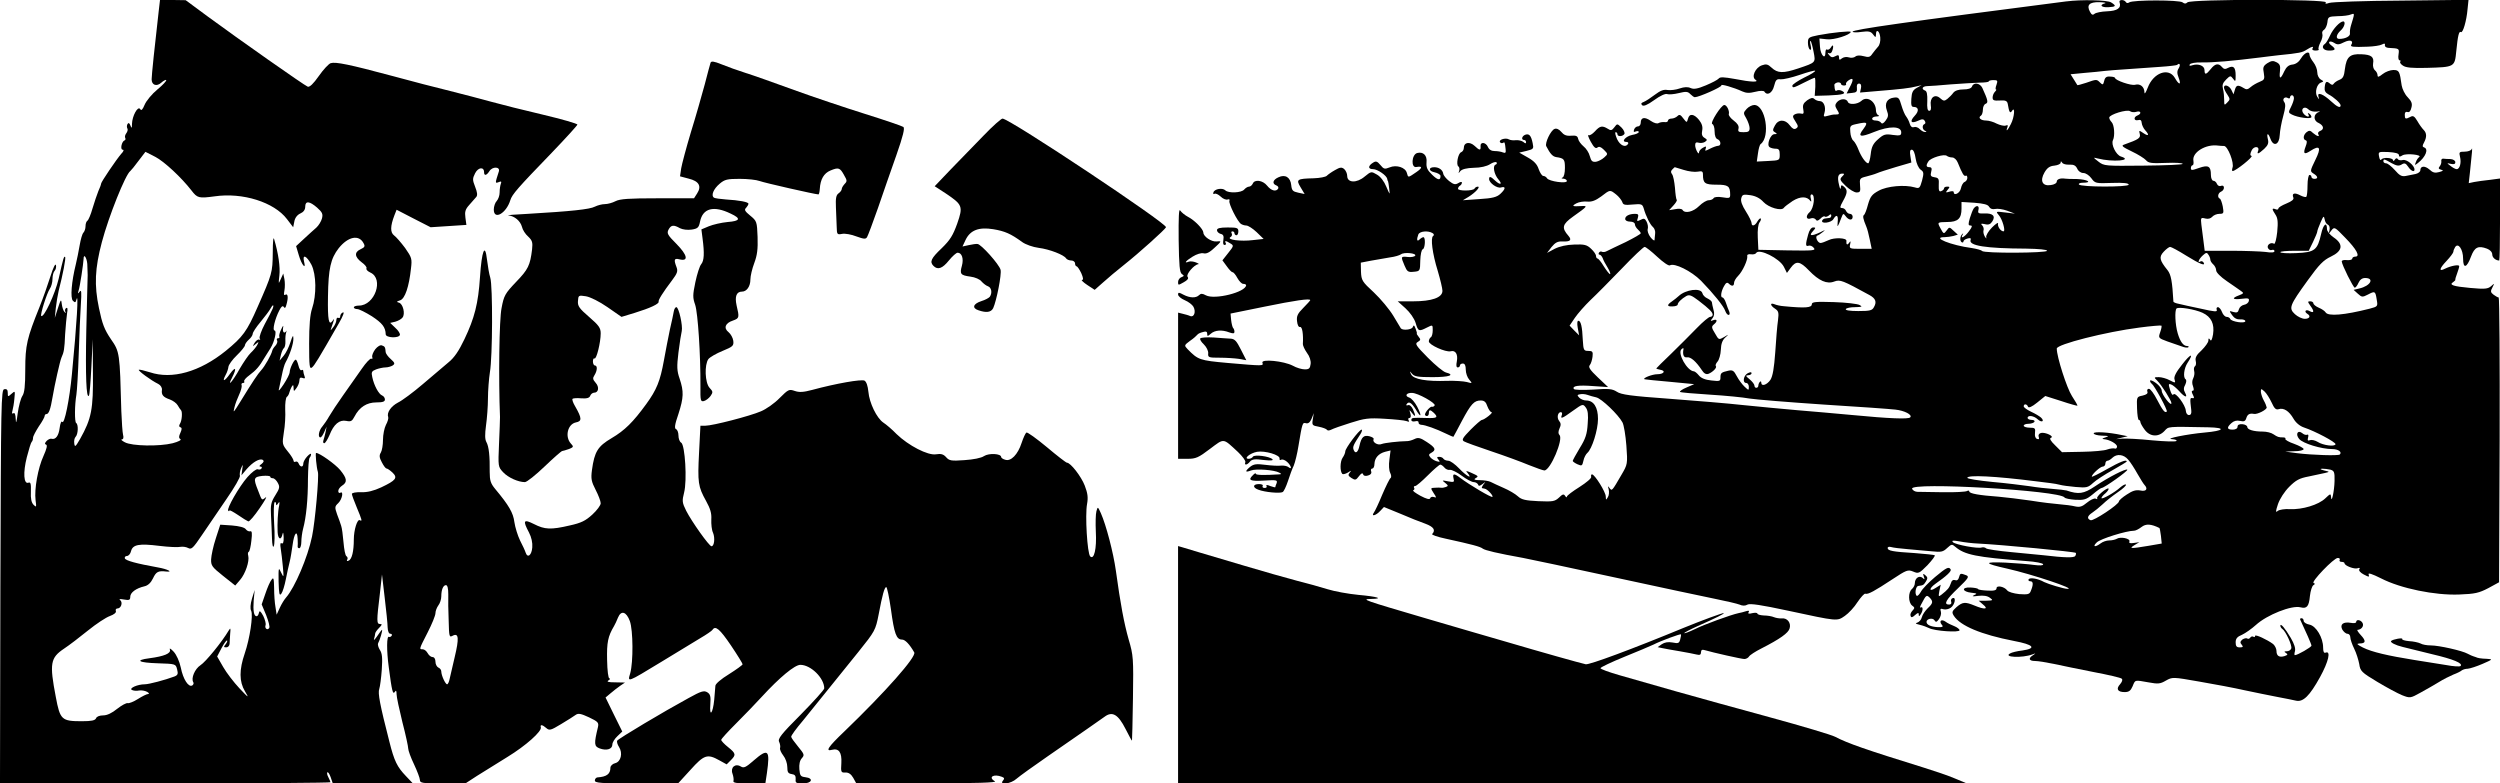 <?xml version="1.0" standalone="no"?>
<!DOCTYPE svg PUBLIC "-//W3C//DTD SVG 20010904//EN"
 "http://www.w3.org/TR/2001/REC-SVG-20010904/DTD/svg10.dtd">
<svg version="1.0" xmlns="http://www.w3.org/2000/svg"
 width="1286pt" height="403pt" viewBox="0 0 1286 403"
 preserveAspectRatio="xMidYMid meet">
<g transform="translate(0,403) scale(0.1,-0.1)"
fill="#000000" stroke="none">
<path d="M817 3978 c-21 -182 -37 -336 -37 -356 0 -30 26 -39 50 -17 11 10 23
16 25 13 3 -3 -17 -25 -45 -48 -28 -23 -58 -59 -66 -79 -11 -26 -17 -32 -23
-22 -12 18 -41 -36 -42 -76 0 -23 -2 -25 -8 -9 -5 14 -10 16 -15 8 -4 -7 -4
-17 -1 -22 4 -6 1 -17 -5 -25 -6 -8 -9 -18 -6 -24 3 -5 2 -11 -3 -13 -15 -5
-24 -48 -10 -48 8 0 5 -9 -8 -22 -24 -28 -103 -144 -103 -153 0 -4 -6 -21 -14
-38 -7 -18 -21 -58 -30 -89 -9 -32 -21 -60 -26 -63 -6 -4 -10 -16 -10 -29 0
-12 -5 -27 -11 -33 -6 -6 -14 -35 -19 -64 -5 -30 -14 -74 -20 -99 -22 -89 -29
-173 -15 -187 11 -11 14 -10 18 5 12 47 3 -116 -23 -383 -12 -129 -39 -262
-50 -245 -4 6 -10 -7 -13 -31 -5 -41 -21 -62 -42 -56 -5 2 -17 -3 -25 -11 -10
-11 -11 -17 -3 -19 8 -3 3 -22 -13 -58 -29 -63 -48 -171 -41 -228 5 -36 4 -38
-10 -24 -11 11 -16 32 -14 68 1 41 -1 50 -13 46 -24 -9 -28 52 -8 131 10 39
21 75 25 79 4 3 7 13 7 21 0 8 14 34 30 59 17 24 30 48 30 54 0 5 4 9 9 9 12
0 21 25 31 85 11 65 38 186 46 205 13 28 16 45 19 120 3 41 7 90 10 108 4 23
3 32 -5 27 -5 -3 -7 -12 -4 -18 5 -8 4 -9 -4 -2 -6 6 -12 24 -14 40 -3 28 -5
27 -20 -20 l-16 -50 5 50 c3 28 10 68 15 90 21 81 38 169 33 173 -6 6 -9 -4
-33 -111 -18 -78 -77 -205 -90 -192 -6 6 29 117 44 139 8 11 14 34 14 51 0 17
5 36 11 42 6 6 9 19 7 29 -3 11 -14 -12 -28 -56 -13 -41 -38 -113 -57 -160
-64 -159 -73 -196 -73 -320 0 -86 -4 -121 -15 -137 -8 -12 -19 -52 -24 -90 -6
-47 -9 -56 -10 -30 -1 25 -5 36 -12 31 -7 -4 -9 0 -5 13 3 10 8 38 10 62 4 41
4 42 -15 25 -18 -16 -19 -16 -19 5 0 16 -5 21 -18 19 -16 -3 -17 -61 -20
-1016 l-2 -1012 850 0 c467 0 850 3 850 6 0 3 -5 14 -11 26 -6 11 -8 22 -5 25
3 4 11 -8 17 -25 l11 -32 206 0 206 0 -36 38 c-45 47 -60 77 -85 177 -49 191
-60 250 -52 271 4 12 10 57 13 100 4 60 2 83 -10 101 -8 13 -12 28 -9 34 8 13
25 69 20 69 -2 0 -13 -15 -25 -33 -12 -17 -19 -24 -16 -14 3 10 6 23 6 28 0 5
9 18 20 29 16 16 17 20 5 20 -18 0 -18 15 -1 155 l11 100 14 -120 c8 -66 15
-135 15 -152 1 -20 6 -33 14 -33 7 0 10 -5 7 -10 -4 -6 -10 -8 -14 -6 -12 8
-13 -69 -1 -157 16 -123 21 -142 31 -126 6 10 9 7 9 -12 0 -14 14 -79 30 -144
17 -65 30 -126 30 -136 0 -9 13 -46 30 -81 16 -34 30 -71 30 -80 0 -16 12 -18
117 -18 l117 0 60 39 c34 21 104 65 156 97 95 58 179 133 172 153 -5 16 9 13
28 -4 16 -14 23 -12 76 20 33 20 67 41 76 48 13 9 27 6 68 -13 46 -22 51 -27
46 -50 -21 -87 -20 -99 9 -110 35 -13 65 -4 65 20 0 11 12 30 26 43 l25 24
-43 87 -43 88 25 21 c14 12 37 30 50 39 l25 17 -50 1 c-36 0 -46 3 -35 10 8 5
11 10 5 10 -6 0 -11 40 -12 95 -2 90 4 121 36 175 5 8 14 28 20 43 16 39 43
31 61 -18 17 -47 18 -210 2 -268 -14 -48 -20 -51 161 59 78 48 168 102 199
121 31 18 60 38 63 43 15 24 38 4 95 -80 33 -49 60 -93 60 -97 0 -4 -32 -27
-70 -51 -41 -25 -70 -50 -70 -60 -1 -9 -3 -42 -6 -72 -7 -71 -25 -92 -20 -23
3 41 0 52 -16 62 -17 10 -31 6 -96 -30 -127 -69 -360 -208 -367 -219 -3 -5 1
-20 9 -32 21 -32 10 -77 -20 -84 -13 -3 -24 -14 -24 -23 0 -33 -20 -47 -67
-50 -7 -1 -13 -8 -13 -16 0 -13 30 -15 214 -15 l214 0 64 70 c70 78 87 83 148
49 l38 -21 21 21 c28 28 27 35 -14 68 -19 15 -35 32 -35 37 0 5 35 43 78 86
42 42 101 103 131 136 91 99 169 164 198 164 54 0 123 -68 123 -121 0 -7 -54
-67 -121 -135 -102 -102 -119 -125 -111 -140 5 -11 7 -25 5 -31 -3 -7 5 -25
16 -39 12 -15 21 -41 21 -60 0 -26 4 -33 23 -36 16 -2 21 -9 20 -26 -2 -19 2
-22 37 -22 47 0 57 27 13 32 -25 3 -28 8 -31 41 -2 25 2 45 13 57 14 16 13 20
-20 60 -19 23 -35 45 -35 50 0 7 24 40 62 85 17 21 160 198 284 352 85 106 88
111 104 193 19 101 30 140 39 140 4 0 15 -51 24 -114 17 -126 28 -156 57 -156
16 0 39 -24 63 -66 12 -22 -148 -203 -360 -407 -84 -80 -99 -104 -63 -94 35 9
51 -13 48 -68 -3 -47 -2 -50 21 -49 16 1 29 -8 40 -27 l16 -29 365 0 c253 1
360 4 348 11 -37 21 -7 40 36 23 13 -5 14 -9 5 -20 -21 -25 42 -16 70 10 15
13 87 65 161 116 185 128 260 180 292 203 40 30 70 12 108 -63 17 -33 31 -60
33 -60 1 0 3 98 5 218 3 206 2 221 -22 302 -24 85 -42 181 -66 355 -13 93 -50
234 -77 295 -16 35 -16 35 -23 10 -4 -14 -5 -61 -3 -105 5 -88 -9 -147 -29
-127 -15 15 -27 213 -16 270 6 33 3 55 -12 94 -18 47 -73 118 -92 118 -4 0
-51 36 -103 80 -53 44 -100 78 -105 75 -5 -3 -16 -27 -25 -54 -19 -59 -55 -96
-84 -86 -12 3 -21 10 -21 14 0 18 -63 21 -88 5 -14 -10 -55 -18 -101 -21 -68
-5 -78 -3 -94 15 -14 16 -27 19 -52 15 -42 -7 -142 45 -203 104 -23 24 -54 50
-68 59 -34 23 -72 101 -77 159 -3 30 -10 51 -20 57 -16 8 -144 -14 -270 -48
-45 -12 -66 -13 -89 -5 -29 10 -33 8 -78 -37 -25 -26 -69 -57 -96 -68 -55 -24
-248 -74 -286 -74 l-25 0 -7 -138 c-8 -155 -5 -175 36 -249 22 -40 29 -63 27
-95 -1 -24 2 -55 9 -69 11 -27 6 -69 -8 -69 -12 0 -102 127 -130 182 -21 42
-22 51 -11 94 16 62 5 245 -15 257 -8 4 -14 21 -14 37 0 15 -6 30 -12 32 -10
4 -7 24 12 79 27 84 28 115 6 181 -14 40 -15 61 -6 135 6 49 14 98 17 110 6
27 -15 123 -28 123 -5 0 -11 -10 -13 -22 -2 -13 -11 -54 -20 -93 -8 -38 -22
-110 -31 -160 -19 -105 -37 -150 -91 -224 -67 -92 -110 -135 -178 -175 -71
-42 -88 -69 -101 -164 -6 -45 -3 -59 19 -102 14 -27 26 -58 26 -69 0 -10 -19
-36 -43 -58 -35 -32 -57 -43 -116 -56 -98 -23 -129 -21 -184 7 -54 27 -59 19
-26 -43 13 -25 19 -53 17 -77 -3 -40 -24 -57 -34 -27 -3 10 -16 38 -29 63 -12
25 -25 67 -29 94 -6 48 -28 86 -99 171 -23 28 -28 43 -28 87 1 81 -4 131 -17
154 -8 14 -8 40 -2 85 5 35 10 98 10 139 0 41 5 102 10 135 14 79 15 444 2
486 -6 19 -13 61 -17 94 -10 88 -27 46 -36 -91 -9 -136 -28 -210 -80 -319 -28
-59 -52 -95 -82 -119 -23 -20 -82 -70 -132 -112 -49 -42 -107 -85 -128 -95
-36 -19 -59 -52 -50 -75 2 -6 -3 -24 -12 -40 -8 -16 -15 -50 -15 -77 0 -26 -5
-55 -11 -65 -9 -14 -8 -26 5 -50 9 -18 20 -32 24 -32 5 0 18 -9 31 -21 28 -27
18 -40 -58 -76 -39 -18 -71 -26 -103 -25 -27 1 -48 -3 -48 -9 0 -5 11 -36 25
-69 27 -65 30 -74 16 -66 -13 8 -31 -50 -31 -99 0 -61 -10 -103 -27 -109 -8
-4 -11 -2 -7 5 4 6 2 14 -4 18 -6 3 -12 35 -15 71 -3 36 -8 74 -12 85 -3 11
-13 38 -21 59 -13 37 -12 41 6 58 20 19 29 65 10 53 -5 -3 -10 1 -10 9 0 9 9
21 20 28 28 18 25 37 -10 80 -25 30 -106 88 -124 88 -5 0 2 -76 9 -97 7 -20
-14 -257 -30 -333 -22 -107 -89 -263 -133 -313 -9 -10 -24 -34 -33 -54 l-16
-35 -6 39 c-4 21 -7 65 -7 98 -1 51 -3 57 -13 43 -8 -9 -22 -42 -32 -72 l-19
-55 23 -55 c12 -31 20 -60 16 -66 -9 -15 -25 -2 -19 14 3 8 -3 29 -12 48 -14
25 -19 29 -22 16 -2 -10 -7 -18 -12 -18 -14 0 -19 28 -15 82 l5 53 -14 -45
c-8 -27 -10 -52 -4 -62 11 -23 -7 -143 -33 -219 -29 -84 -29 -145 1 -195 22
-37 20 -36 -29 16 -28 30 -66 79 -83 109 l-31 54 23 44 c13 24 25 41 28 38 3
-2 -1 -11 -8 -20 -10 -12 -10 -15 4 -15 9 0 16 8 17 18 0 9 2 33 3 52 3 30 2
32 -8 16 -34 -58 -119 -162 -145 -178 -29 -19 -49 -67 -37 -87 4 -5 1 -13 -5
-17 -19 -11 -47 31 -59 92 -7 32 -22 66 -37 82 -15 16 -23 20 -19 10 6 -19
-29 -34 -105 -44 -78 -10 -57 -23 43 -26 91 -3 92 -3 99 -31 6 -23 4 -30 -14
-37 -48 -18 -131 -40 -152 -40 -37 0 -82 -20 -67 -29 8 -4 24 -6 37 -3 13 2
31 -1 42 -7 10 -6 12 -11 5 -11 -7 0 -31 -12 -53 -26 -22 -14 -46 -23 -52 -21
-7 2 -31 -11 -54 -29 -27 -22 -52 -34 -72 -34 -19 0 -34 -6 -37 -15 -5 -11
-23 -15 -73 -15 -104 0 -112 7 -134 125 -33 172 -28 201 42 248 26 17 82 60
124 94 42 34 92 67 112 74 22 8 34 18 31 26 -3 7 1 13 8 13 19 0 29 31 14 43
-8 5 -2 7 20 3 27 -5 32 -2 32 14 0 22 30 44 73 54 18 4 33 18 44 41 16 34 27
40 68 35 39 -4 5 13 -42 21 -111 20 -167 35 -171 47 -2 6 3 12 11 12 8 0 18
11 21 25 9 34 41 40 146 27 48 -6 97 -8 108 -5 11 2 29 0 40 -6 17 -9 25 -1
71 67 28 42 85 125 126 185 41 59 72 113 69 120 -2 7 0 24 6 38 10 23 10 23 6
-6 l-4 -30 26 31 c32 37 68 58 84 48 7 -5 5 -11 -7 -21 -11 -7 -13 -13 -6 -13
7 0 10 -4 6 -10 -3 -5 -12 -7 -19 -4 -7 3 -31 -15 -53 -40 -43 -49 -109 -164
-99 -173 3 -4 6 -3 6 1 0 4 20 -7 44 -23 24 -17 48 -31 53 -33 6 -2 32 29 58
67 27 39 41 64 31 56 -20 -16 -18 -18 -39 37 -25 62 -22 69 23 74 22 2 40 0
40 -4 0 -5 6 -8 13 -8 8 0 19 -11 26 -24 11 -20 10 -28 -13 -64 -22 -35 -25
-50 -22 -104 2 -35 4 -88 5 -118 1 -33 5 -49 9 -40 5 8 6 62 2 118 -3 57 -2
106 3 109 4 2 7 -2 7 -9 0 -9 3 -9 10 2 8 12 9 9 6 -10 -7 -31 -10 -95 -8
-137 2 -38 18 -44 25 -11 3 14 5 8 6 -15 1 -25 -3 -36 -10 -32 -7 5 -9 -4 -5
-27 3 -18 8 -60 11 -93 5 -57 5 -59 -9 -30 -13 29 -14 26 -13 -47 2 -63 4 -75
14 -62 7 9 17 42 23 73 6 31 15 72 20 91 5 19 11 59 15 87 8 61 24 80 26 31 1
-18 1 -36 0 -40 0 -5 3 -8 9 -8 5 0 10 15 10 33 0 17 4 48 9 67 16 59 25 150
25 257 1 56 4 105 9 109 4 4 7 12 7 18 0 5 -9 0 -20 -12 -11 -12 -20 -28 -20
-37 0 -20 -16 -19 -24 1 -3 8 -10 12 -16 9 -5 -3 -10 -1 -10 5 0 6 -13 28 -30
48 -29 36 -29 39 -20 98 6 33 9 86 7 118 -1 31 3 60 8 64 6 4 11 14 13 22 2 8
7 21 12 30 8 12 9 12 10 -5 1 -20 1 -20 15 -1 8 11 15 28 15 39 0 13 5 17 16
13 12 -5 15 -2 10 10 -3 8 -6 20 -6 25 0 6 -4 8 -9 5 -5 -4 -12 7 -16 24 -4
16 -10 30 -14 30 -9 0 -31 -46 -31 -65 0 -8 -14 -36 -31 -62 -20 -30 -29 -39
-24 -23 3 14 10 46 15 71 5 26 13 55 19 65 22 39 41 97 40 123 0 20 -4 16 -15
-19 -8 -25 -23 -56 -35 -70 l-21 -25 7 30 c4 16 11 32 16 35 4 3 8 19 7 35 -1
17 1 37 4 45 2 8 3 12 1 8 -10 -17 -21 -7 -17 15 3 16 0 14 -10 -8 -8 -16 -12
-33 -9 -37 2 -5 -1 -8 -7 -8 -6 0 -8 -5 -5 -11 4 -5 0 -18 -8 -27 -9 -9 -16
-21 -17 -27 -4 -19 -38 -80 -57 -100 -16 -17 -46 -62 -106 -160 -37 -60 -39
-62 -31 -30 4 17 15 46 24 65 9 19 15 41 13 48 -3 6 0 12 7 12 6 0 9 4 6 8 -3
5 9 19 27 32 34 25 52 46 77 89 9 14 23 37 32 51 20 32 33 90 20 90 -12 0 2
60 25 104 10 20 17 25 23 17 5 -9 9 -5 13 11 11 37 8 60 -5 52 -8 -5 -9 1 -5
22 3 16 3 42 0 58 l-6 29 -13 -29 c-12 -27 -12 -26 -7 19 5 43 -5 113 -27 187
-4 15 -7 -13 -7 -70 -1 -102 -3 -109 -78 -279 -55 -126 -76 -154 -164 -226
-134 -108 -276 -148 -390 -110 -29 9 -54 15 -57 13 -5 -5 63 -55 100 -73 12
-6 20 -19 19 -30 -4 -26 6 -38 41 -50 16 -6 34 -19 40 -30 6 -11 14 -22 17
-25 8 -8 5 -53 -5 -69 -6 -10 -6 -16 2 -19 8 -2 8 -10 0 -28 -9 -19 -9 -27 0
-33 7 -4 -10 -13 -40 -21 -68 -17 -210 -15 -246 5 -15 8 -22 14 -15 15 7 0 10
9 6 23 -3 12 -7 67 -9 122 -8 301 -8 305 -54 371 -33 49 -44 77 -61 159 -25
119 -21 204 15 340 35 132 121 347 146 365 4 3 23 26 42 52 l36 47 51 -26 c46
-24 134 -106 186 -173 30 -39 37 -41 119 -30 144 21 306 -30 372 -117 l32 -42
6 30 c3 18 15 34 31 41 16 7 25 19 25 35 0 31 22 29 61 -5 27 -24 31 -33 25
-56 -4 -15 -17 -36 -29 -47 -12 -10 -40 -36 -63 -57 l-41 -38 14 -47 c14 -49
39 -79 27 -33 -10 41 13 31 38 -16 25 -50 27 -155 3 -226 -10 -29 -15 -86 -15
-179 0 -117 2 -134 15 -123 13 11 31 40 138 227 21 36 30 60 21 56 -8 -3 -14
-12 -14 -20 0 -8 -4 -11 -10 -8 -5 3 -10 -2 -10 -12 0 -10 -8 -27 -17 -38 -13
-16 -14 -17 -9 -2 17 49 18 53 7 37 -20 -28 -26 3 -24 125 2 144 14 195 55
248 48 60 104 72 128 26 9 -16 6 -21 -15 -31 -33 -15 -32 -39 5 -67 17 -12 28
-26 25 -31 -3 -6 5 -15 20 -22 71 -32 23 -170 -59 -170 -14 0 -26 -4 -26 -9 0
-5 8 -9 18 -9 9 0 43 -17 75 -37 53 -35 70 -56 71 -93 1 -18 67 -21 73 -3 2 6
-8 23 -23 36 l-27 26 26 6 c14 4 31 13 37 21 16 18 3 72 -18 77 -14 4 -13 6 6
12 25 8 46 70 56 164 6 50 4 56 -30 105 -21 28 -46 57 -57 65 -20 15 -20 47 2
104 l11 28 87 -45 88 -45 92 6 92 6 -5 37 c-4 30 -1 43 20 66 14 16 30 34 36
41 7 9 5 24 -6 52 -14 36 -14 42 0 70 16 31 46 34 46 5 0 -20 13 -17 27 5 16
26 57 24 49 -1 -20 -62 -20 -62 -1 -55 13 6 16 3 11 -9 -3 -8 -6 -28 -6 -44 0
-16 -7 -35 -15 -44 -8 -8 -15 -28 -15 -44 0 -56 64 -20 85 48 9 30 38 63 212
243 73 76 133 142 133 146 0 5 -80 28 -177 51 -98 23 -218 53 -268 67 -49 14
-144 38 -210 55 -66 16 -201 51 -300 78 -216 58 -289 73 -314 65 -10 -3 -38
-33 -61 -66 -28 -40 -47 -58 -57 -55 -18 7 -358 246 -513 360 l-115 85 -66 1
-66 0 -6 -52z m-368 -1305 c1 -21 2 -47 2 -58 -1 -11 -3 -137 -7 -280 -5 -243
0 -355 13 -341 4 3 9 70 13 148 l7 143 1 -172 c2 -188 -7 -236 -66 -341 -24
-41 -27 -44 -30 -23 -2 13 1 28 7 34 13 13 15 63 3 71 -9 5 -8 94 1 146 3 19
9 114 12 210 3 96 8 211 11 255 4 62 3 77 -6 65 -10 -13 -11 -12 -6 4 7 19 25
140 26 164 0 30 16 8 19 -25z m954 -230 c-4 -10 -22 -46 -41 -80 -18 -34 -30
-68 -26 -74 4 -7 3 -9 -2 -6 -6 3 -16 -4 -24 -16 -12 -21 -12 -21 5 -7 17 14
17 13 8 -5 -6 -11 -21 -29 -33 -40 -12 -11 -37 -48 -57 -82 -35 -64 -68 -101
-39 -45 25 49 19 60 -11 19 -28 -40 -43 -44 -22 -5 7 12 13 31 14 41 1 10 20
37 43 59 23 22 42 46 42 52 0 6 9 19 20 29 11 9 20 23 20 30 0 7 18 35 41 62
22 27 45 57 50 67 12 23 20 23 12 1z m903 -1470 c-1 -27 0 -88 2 -136 2 -83 3
-87 21 -77 31 16 33 -14 10 -110 -11 -47 -23 -97 -26 -112 -3 -16 -9 -28 -13
-28 -9 0 -30 46 -30 66 0 8 -7 17 -15 20 -8 4 -15 17 -15 30 0 14 -6 24 -15
24 -8 0 -19 9 -25 20 -6 11 -17 20 -25 20 -20 0 -20 -1 25 87 22 43 40 87 40
99 0 11 7 29 15 40 8 10 15 31 15 46 0 35 10 58 24 58 8 0 12 -17 12 -47z"/>
<path d="M10630 4023 c-831 -107 -1100 -145 -1100 -156 0 -4 21 -5 46 -1 37 5
48 2 59 -13 13 -17 14 -17 15 0 0 31 19 18 22 -15 2 -20 -3 -40 -12 -49 -8 -9
-21 -25 -29 -36 -11 -17 -19 -19 -44 -12 -20 5 -35 5 -43 -2 -7 -6 -22 -8 -34
-4 -12 4 -27 1 -35 -5 -12 -10 -15 -9 -15 4 0 13 -4 15 -19 7 -14 -8 -22 -7
-32 6 -8 9 -9 14 -3 10 7 -4 15 0 18 9 10 25 6 41 -5 21 -6 -9 -14 -15 -20
-12 -5 4 -9 -3 -9 -15 0 -40 -25 -14 -28 29 l-3 43 38 -4 c35 -5 123 23 123
38 0 6 -94 -3 -167 -17 -49 -10 -53 -12 -53 -39 0 -16 5 -32 10 -35 7 -4 8 3
4 22 -4 15 -4 25 0 22 3 -3 10 -28 15 -55 11 -57 13 -55 -79 -86 -78 -26 -106
-25 -137 4 -19 18 -28 20 -50 12 -34 -12 -55 -60 -33 -74 22 -14 -21 -13 -107
4 -56 10 -75 11 -82 2 -6 -7 -35 -22 -66 -35 -43 -18 -62 -21 -78 -14 -15 7
-33 6 -57 -2 -19 -7 -47 -10 -62 -8 -20 4 -37 -3 -65 -24 -21 -16 -47 -33 -57
-37 -14 -5 -16 -10 -9 -17 7 -7 26 0 62 26 30 22 58 35 67 31 8 -3 35 -1 59 5
37 9 47 9 60 -5 9 -9 19 -16 23 -16 21 0 141 53 137 61 -6 9 64 -11 107 -31
20 -9 37 -10 68 -2 23 6 42 6 46 1 14 -23 41 -8 50 29 8 31 13 37 34 34 13 -1
57 9 98 23 41 14 77 24 79 21 3 -3 -22 -19 -56 -35 -34 -17 -61 -36 -61 -41 0
-14 5 -13 60 15 27 14 52 25 55 25 3 0 4 -21 3 -47 l-3 -46 70 2 c76 3 96 9
71 23 -9 5 -21 6 -26 3 -9 -6 -12 -2 -14 27 -1 6 7 12 17 14 9 1 17 -2 17 -7
0 -5 7 -9 16 -9 8 0 13 4 10 8 -2 4 4 13 15 20 24 15 25 2 3 -39 l-15 -30 28
3 c23 2 27 7 25 26 -2 14 2 22 11 22 9 0 13 -8 10 -23 l-5 -23 94 8 c112 9
165 15 198 24 l25 6 -25 -14 c-20 -11 -26 -23 -28 -56 -2 -32 0 -42 12 -42 26
0 29 -21 5 -46 -27 -29 -19 -42 18 -25 21 10 28 9 34 -1 5 -7 4 -14 -1 -16
-14 -5 -12 -29 3 -35 8 -4 9 -6 0 -6 -6 -1 -19 6 -28 15 -8 9 -22 13 -30 10
-9 -3 -17 3 -21 17 -3 12 -12 29 -18 37 -7 8 -18 34 -25 58 -11 38 -15 43 -38
40 -36 -4 -50 -30 -37 -66 9 -24 8 -33 -6 -52 -11 -15 -19 -19 -24 -11 -4 6
-16 11 -27 11 -27 0 -24 20 4 21 12 0 16 3 10 6 -7 2 -13 14 -13 24 0 47 -46
78 -75 50 -20 -18 -63 -21 -69 -6 -7 20 -40 19 -57 -1 -10 -12 -10 -20 -1 -35
16 -25 15 -28 -5 -28 -10 1 -29 -3 -42 -7 -20 -6 -22 -4 -16 15 9 29 -3 61
-24 61 -9 0 -22 5 -28 11 -8 8 -18 6 -37 -7 -20 -15 -24 -25 -20 -46 4 -22 2
-26 -13 -22 -10 2 -24 0 -32 -5 -11 -7 -10 -13 5 -36 15 -23 15 -28 3 -36 -10
-6 -19 -1 -32 16 -24 33 -60 32 -77 -1 -12 -22 -12 -27 0 -34 13 -8 12 -10 -2
-10 -21 0 -42 -56 -25 -67 7 -5 21 -8 32 -8 16 0 20 -7 20 -30 0 -30 -1 -30
-59 -33 l-59 -3 6 42 c3 23 9 45 14 48 51 38 25 201 -33 201 -11 0 -29 -9 -39
-20 -18 -20 -18 -22 -2 -49 9 -16 17 -39 17 -50 0 -17 -6 -21 -31 -21 -26 0
-30 3 -26 19 3 13 -5 26 -25 41 -16 12 -27 27 -25 33 5 15 -10 47 -23 47 -16
0 -75 -93 -62 -98 7 -2 12 -19 12 -38 0 -22 6 -37 15 -40 18 -7 20 -34 3 -34
-7 0 -26 -7 -42 -15 -25 -13 -27 -13 -22 0 4 13 2 14 -14 5 -11 -6 -20 -16
-20 -23 0 -20 -20 16 -20 36 0 13 5 17 18 13 9 -3 24 -1 32 4 13 9 13 12 -2
21 -12 7 -16 18 -12 37 4 19 -1 36 -16 55 -26 32 -50 35 -57 6 -6 -21 -6 -21
-24 2 -14 19 -20 22 -30 12 -7 -7 -21 -13 -31 -13 -10 0 -18 -5 -18 -11 0 -5
-8 -9 -17 -7 -10 1 -24 -1 -31 -5 -7 -5 -24 0 -40 11 -31 22 -52 19 -52 -9 0
-10 -6 -19 -14 -19 -8 0 -17 -7 -20 -16 -4 -12 -2 -15 9 -10 8 3 15 2 15 -3 0
-5 -15 -12 -34 -15 -34 -7 -59 -36 -30 -36 8 0 12 -4 9 -10 -13 -21 -41 -9
-57 25 -8 19 -12 35 -7 35 5 0 9 -4 9 -10 0 -14 27 -13 36 1 3 6 -3 21 -15 33
-22 21 -22 21 -37 1 -12 -16 -18 -18 -34 -7 -28 17 -40 15 -66 -14 -13 -14
-28 -23 -33 -19 -5 3 0 -12 12 -34 16 -29 25 -37 34 -30 8 7 18 4 33 -11 22
-22 22 -22 2 -40 -11 -10 -30 -20 -42 -22 -19 -2 -25 3 -32 29 -4 17 -19 40
-32 50 -13 11 -26 28 -28 39 -3 15 -11 18 -37 16 -24 -2 -37 4 -50 20 -11 13
-24 19 -34 15 -20 -7 -51 -73 -43 -89 20 -39 33 -53 51 -56 41 -6 45 -11 45
-56 0 -26 -5 -46 -12 -49 -8 -3 -6 -6 5 -6 9 -1 17 -6 17 -12 0 -15 -92 -2
-102 14 -4 7 -13 12 -19 12 -7 0 -17 16 -24 35 -8 25 -24 42 -56 60 l-44 25
38 9 c36 9 37 11 31 40 -8 39 -18 50 -38 43 -18 -7 -22 -27 -6 -27 6 0 10 -5
10 -11 0 -8 -4 -8 -14 1 -8 6 -25 10 -38 9 -13 -2 -29 0 -36 4 -16 10 -54 -1
-46 -14 3 -5 10 -7 15 -4 9 6 10 5 14 -33 2 -18 -1 -21 -14 -16 -9 4 -28 7
-42 7 -17 0 -29 7 -35 21 -11 25 -40 28 -38 4 2 -23 -5 -23 -31 2 -25 23 -55
18 -55 -10 0 -10 -6 -20 -14 -23 -16 -6 -27 -65 -14 -73 5 -4 7 -13 4 -23 -5
-14 -4 -14 6 -1 9 10 33 16 69 17 35 0 67 8 83 18 15 10 30 14 34 10 4 -4 1
-10 -5 -12 -16 -6 -7 -51 15 -76 22 -25 10 -31 -16 -7 -24 23 -32 25 -32 9 0
-20 42 -50 62 -43 25 7 23 -8 -4 -33 -18 -17 -41 -23 -108 -27 l-85 -6 30 18
c35 22 62 52 47 52 -6 0 -14 -4 -17 -10 -8 -13 -85 -13 -85 -1 0 6 5 13 10 16
6 3 10 10 10 16 0 5 -8 4 -19 -3 -15 -9 -24 -7 -47 11 -15 12 -29 29 -30 38
-3 19 -22 33 -46 33 -31 0 -30 -20 1 -26 17 -4 31 -12 31 -19 0 -24 -13 -23
-43 6 -25 24 -31 37 -29 64 4 36 -17 56 -48 48 -29 -8 -33 -78 -4 -72 32 6 32
-4 0 -26 -44 -30 -42 -30 -49 -5 -7 29 -54 44 -89 29 -25 -10 -30 -9 -47 12
-16 19 -23 22 -37 13 -28 -17 -28 -34 -1 -34 23 0 71 -33 73 -51 1 -5 2 -10 4
-11 1 -2 4 -19 6 -38 4 -35 4 -34 -15 10 -11 27 -30 52 -48 62 -29 17 -30 17
-63 -10 -41 -35 -90 -33 -90 3 0 12 -7 28 -16 36 -13 10 -21 9 -47 -6 -18 -10
-36 -23 -42 -29 -5 -6 -36 -12 -68 -13 -86 -2 -91 -6 -67 -46 l21 -35 -33 7
c-28 6 -33 11 -36 39 -4 40 -31 57 -66 40 -29 -13 -34 -33 -10 -42 8 -3 12
-10 9 -16 -11 -18 -36 -11 -57 15 -22 28 -65 34 -74 10 -4 -8 -12 -15 -19 -15
-7 0 -18 -7 -25 -15 -14 -17 -81 -20 -97 -4 -14 14 -55 8 -61 -10 -3 -8 0 -11
5 -8 6 4 20 -3 32 -14 12 -12 28 -18 36 -15 8 3 12 0 9 -7 -5 -14 42 -108 60
-119 6 -4 18 -8 27 -8 9 0 33 -15 53 -34 l36 -35 -55 -6 c-62 -8 -137 2 -116
15 8 4 10 13 7 19 -4 6 -2 11 3 11 6 0 11 -4 11 -10 0 -5 5 -10 10 -10 6 0 10
9 10 20 0 18 -7 20 -55 20 -40 0 -55 -4 -55 -14 0 -7 8 -16 19 -19 14 -3 17
-11 14 -31 -3 -16 -1 -26 6 -26 7 0 9 5 6 10 -8 13 1 13 24 -2 18 -11 18 -13
-11 -49 l-30 -38 22 -30 c12 -17 25 -31 30 -31 5 0 16 -13 25 -30 9 -16 22
-30 30 -30 8 0 15 -3 15 -7 -2 -36 -162 -76 -207 -52 -18 10 -26 10 -35 1 -16
-16 -47 -15 -80 2 -24 13 -28 13 -28 1 0 -8 15 -21 34 -29 19 -8 39 -23 45
-34 14 -26 3 -55 -16 -48 -8 4 -26 9 -39 12 l-24 6 0 -376 0 -376 49 0 c42 0
56 6 115 51 75 56 65 57 144 -16 23 -22 40 -45 38 -52 -7 -18 9 -16 24 3 11
12 25 14 69 8 38 -4 53 -3 46 4 -15 15 -92 25 -100 13 -3 -6 -13 -11 -22 -11
-28 0 6 29 43 36 40 7 120 -16 116 -35 -1 -7 2 -9 8 -6 6 4 20 -1 31 -11 21
-19 27 -43 7 -27 -7 6 -24 9 -38 8 -14 -2 -50 0 -81 4 -46 6 -60 4 -78 -10
-28 -23 -27 -31 4 -19 26 10 120 3 145 -11 13 -7 13 -8 0 -9 -77 -5 -120 -4
-120 3 0 5 -7 2 -15 -7 -27 -26 -16 -32 57 -28 64 4 70 3 65 -13 -4 -9 -7 -18
-7 -21 0 -2 -12 1 -26 6 -16 7 -23 7 -19 0 3 -6 -1 -10 -10 -10 -9 0 -13 5
-10 10 4 6 -5 10 -19 10 -32 0 -34 -18 -3 -29 33 -13 112 -20 125 -12 6 3 18
29 27 56 9 28 22 64 30 80 7 17 18 62 24 100 20 121 21 123 39 118 12 -3 21 5
29 24 l11 28 -5 -32 c-5 -30 -3 -32 31 -38 20 -4 39 -11 42 -16 3 -5 12 -4 22
1 9 5 54 21 99 35 72 23 93 26 175 21 52 -3 102 -8 113 -12 13 -5 16 -4 11 4
-4 7 -2 12 4 12 7 0 9 9 5 23 -7 22 -7 22 9 2 18 -24 20 -16 4 20 -7 15 -17
24 -25 21 -8 -3 -11 -1 -8 4 11 18 25 10 47 -25 28 -48 34 -38 8 13 -12 23
-30 44 -41 47 -25 8 -15 25 14 24 30 0 122 -52 117 -64 -3 -5 -9 -9 -14 -7 -8
3 -35 -27 -36 -40 0 -5 5 -8 10 -8 6 0 10 7 10 15 0 19 7 19 26 1 23 -23 17
-28 -38 -26 -73 2 -78 2 -78 -11 0 -6 9 -9 20 -6 11 3 18 0 17 -6 -1 -6 5 -11
13 -12 20 0 80 -22 127 -45 21 -10 39 -18 39 -17 1 1 21 38 44 82 47 88 63
105 97 105 18 0 27 -8 34 -30 6 -16 16 -30 21 -30 6 0 -1 -9 -15 -20 -14 -11
-29 -20 -34 -20 -5 0 -31 -23 -58 -50 -41 -42 -47 -52 -35 -60 8 -5 71 -28
140 -51 69 -23 156 -55 194 -71 38 -15 74 -28 80 -28 31 0 99 161 78 182 -7 7
-7 18 0 34 8 17 8 27 -2 39 -13 16 -7 45 9 45 6 0 8 -7 5 -15 -9 -22 1 -19 57
22 50 36 52 36 66 17 11 -14 14 -37 10 -84 -3 -52 -11 -77 -41 -125 -20 -33
-36 -63 -36 -66 0 -3 11 -11 24 -17 23 -10 25 -9 31 18 3 16 13 34 20 40 24
20 55 118 55 175 0 60 -22 95 -61 95 -11 0 -27 6 -35 14 -12 13 -12 15 4 18 9
2 26 1 37 -3 11 -4 32 -10 46 -13 27 -6 114 -89 135 -129 7 -13 16 -66 20
-119 7 -95 6 -97 -25 -150 -50 -86 -49 -85 -62 -68 -8 12 -9 10 -4 -7 3 -13 2
-31 -4 -40 -10 -17 -10 -16 -11 3 0 23 -57 114 -71 114 -4 0 -6 -6 -4 -13 2
-7 -24 -29 -60 -52 -35 -22 -65 -44 -65 -50 0 -5 -4 -4 -9 4 -7 11 -13 10 -32
-9 -22 -20 -32 -21 -106 -18 -66 3 -87 8 -105 25 -13 12 -45 31 -73 43 -27 12
-58 26 -67 31 -10 5 -35 9 -55 9 -27 0 -34 3 -23 10 17 10 16 11 -24 29 -26
11 -28 10 -16 -3 27 -34 -8 -14 -44 24 -21 22 -46 40 -56 40 -10 0 -22 5 -25
10 -3 6 -13 10 -22 10 -12 0 -13 -3 -4 -14 10 -12 8 -13 -8 -9 -11 3 -26 12
-33 20 -10 12 -9 17 5 24 26 15 21 26 -23 55 -33 22 -45 25 -63 16 -12 -6 -29
-11 -37 -11 -49 -1 -117 -9 -133 -15 -19 -9 -50 10 -41 25 2 5 -7 11 -22 15
-29 7 -41 -4 -51 -49 -7 -34 -21 -44 -30 -21 -6 16 -1 26 35 81 8 13 10 23 6
23 -13 -1 -84 -96 -84 -112 0 -7 -6 -22 -14 -33 -13 -19 -14 -70 -1 -83 3 -3
16 0 28 7 19 12 20 12 10 0 -10 -12 -8 -17 9 -28 19 -12 23 -11 38 9 12 16 19
19 22 10 2 -8 12 -10 25 -6 14 4 20 12 16 22 -3 7 0 14 6 14 6 0 11 10 11 23
1 31 21 54 55 63 l28 7 -6 -47 c-4 -28 -2 -56 4 -68 6 -12 7 -23 2 -27 -5 -3
-24 -42 -43 -86 -18 -44 -38 -86 -43 -92 -16 -22 11 -15 32 8 l20 21 83 -34
c46 -20 104 -43 130 -52 43 -16 54 -33 35 -53 -4 -4 27 -15 70 -24 137 -30
178 -41 190 -51 12 -9 75 -24 208 -48 28 -5 239 -50 470 -100 231 -50 465
-100 520 -111 55 -11 110 -24 123 -29 15 -7 30 -7 41 0 13 7 72 -2 207 -31
260 -56 253 -55 294 -27 19 13 49 45 65 71 17 25 35 45 40 43 14 -5 48 14 139
74 73 48 80 51 107 40 28 -12 31 -10 74 33 24 26 41 48 37 51 -4 2 -50 7 -102
11 -115 7 -140 12 -140 26 0 6 8 8 18 5 9 -3 49 -8 87 -11 39 -3 94 -8 123
-11 47 -5 57 -3 78 17 22 20 25 21 41 7 49 -42 107 -54 366 -74 48 -3 87 -11
87 -17 0 -6 -17 -7 -47 -3 -27 4 -93 9 -148 12 -114 5 -111 -4 10 -31 128 -29
359 -106 310 -104 -19 0 -100 25 -120 35 -32 18 -73 25 -80 14 -3 -5 1 -10 9
-10 16 0 16 -18 1 -53 -6 -14 -16 -16 -58 -13 -29 3 -56 11 -62 19 -15 20 -55
28 -55 11 0 -10 -12 -14 -45 -12 -25 1 -48 4 -50 8 -2 4 -20 7 -40 8 -47 2
-42 -22 6 -27 29 -3 31 -5 14 -12 -14 -7 -8 -8 21 -4 27 3 47 0 60 -10 18 -13
16 -14 -20 -15 l-38 0 23 -20 c30 -24 8 -27 -44 -5 -49 20 -61 19 -93 -8 -23
-21 -25 -26 -14 -44 33 -52 140 -97 310 -130 101 -19 118 -38 43 -49 -27 -3
-55 -10 -63 -15 -38 -20 61 -25 115 -5 18 7 18 6 3 -4 -26 -16 -22 -30 10 -30
15 0 59 -7 97 -15 39 -9 131 -27 205 -42 74 -14 139 -29 144 -34 6 -5 2 -16
-8 -28 -23 -25 -13 -41 23 -41 22 0 31 7 41 30 14 34 9 33 82 20 49 -9 60 -8
89 9 34 19 35 19 172 -5 76 -13 182 -33 235 -45 53 -11 129 -27 167 -34 39 -7
81 -16 95 -19 37 -9 71 25 124 121 44 80 57 137 29 126 -9 -4 -13 5 -13 26 0
51 -36 111 -70 118 -17 3 -30 12 -30 19 0 8 -5 14 -11 14 -6 0 -9 -3 -7 -7 28
-59 58 -127 58 -134 0 -8 -72 -49 -85 -49 -4 0 -3 9 0 20 4 14 -3 37 -21 68
-30 51 -54 79 -54 63 0 -5 5 -13 10 -16 17 -11 52 -86 46 -101 -3 -8 -13 -14
-23 -14 -14 0 -15 -2 -4 -9 11 -7 9 -10 -8 -16 -27 -8 -41 1 -41 27 0 11 -8
27 -17 35 -31 23 -93 52 -93 42 0 -6 -4 -8 -9 -4 -5 3 -12 1 -16 -5 -4 -6 -11
-8 -16 -4 -5 3 -16 0 -25 -6 -11 -10 -12 -16 -3 -26 9 -11 7 -14 -10 -14 -16
0 -21 6 -21 26 0 19 8 29 33 39 17 8 50 31 72 51 56 51 183 102 229 90 32 -8
43 4 48 58 3 27 11 52 18 56 9 5 9 9 1 11 -15 5 104 129 124 129 9 0 13 -4 10
-10 -3 -5 1 -10 9 -10 9 0 16 -3 16 -7 0 -13 51 -32 67 -26 11 4 14 2 9 -5 -4
-7 6 -18 23 -27 27 -14 30 -14 25 0 -4 10 16 4 64 -20 101 -52 277 -88 402
-83 82 3 102 8 150 33 l55 30 3 733 c1 402 -1 732 -5 732 -5 0 -16 7 -26 14
-16 12 -17 18 -6 38 11 22 11 22 -7 6 -17 -14 -31 -16 -107 -9 -89 8 -111 16
-88 30 7 5 12 10 11 12 -1 2 3 17 9 32 6 16 11 33 11 38 0 10 -43 2 -73 -13
-33 -17 -30 0 7 39 20 21 36 43 36 48 0 6 4 16 9 24 16 25 41 -12 41 -59 0
-54 19 -49 41 11 18 48 37 57 82 40 16 -6 27 -18 27 -30 0 -16 18 -31 36 -31
2 0 4 95 4 211 l0 211 -52 -7 c-29 -3 -66 -8 -81 -11 l-28 -6 6 54 c12 114 14
133 9 121 -3 -7 -19 -13 -36 -13 -27 0 -30 -2 -24 -26 8 -31 -1 -64 -17 -64
-7 0 -21 8 -32 17 -20 15 -20 15 3 10 15 -3 22 -1 22 9 0 8 -11 15 -25 16 -14
0 -31 1 -37 2 -7 1 -12 -5 -10 -13 1 -7 -2 -19 -8 -26 -8 -10 -7 -14 7 -18 14
-3 11 -6 -10 -12 -22 -6 -33 -3 -50 13 -24 21 -47 19 -47 -4 0 -7 -11 -16 -25
-19 -14 -3 -36 -7 -50 -10 -20 -4 -32 2 -56 30 -17 19 -37 35 -45 35 -8 0 -14
5 -14 10 0 14 4 13 42 -9 26 -14 37 -16 52 -7 14 9 21 7 33 -11 15 -23 33 -30
33 -15 0 21 -40 54 -60 49 -11 -3 -23 -1 -26 5 -4 6 -10 5 -15 -3 -5 -8 -9 -9
-9 -4 0 14 -52 18 -61 4 -3 -6 -9 1 -11 15 -5 26 -4 26 48 24 35 -2 54 -7 54
-16 0 -9 4 -10 18 -1 20 12 104 3 86 -9 -6 -4 -14 -16 -17 -26 -7 -17 -6 -17
10 -5 41 32 57 73 32 81 -9 3 -9 9 0 25 15 28 14 49 -2 65 -7 7 -22 27 -32 45
-15 25 -22 30 -36 22 -25 -13 -29 -12 -29 11 0 12 5 17 14 14 9 -3 16 4 20 22
6 21 1 33 -19 54 -15 15 -28 43 -31 61 -10 73 -13 79 -43 79 -15 0 -40 -9 -55
-21 -20 -16 -26 -17 -26 -6 0 8 -6 20 -14 26 -7 6 -11 21 -9 34 6 34 -8 46
-60 48 -59 3 -77 -13 -85 -76 -4 -37 -10 -48 -27 -55 -13 -5 -26 -14 -30 -20
-5 -8 -11 -8 -21 1 -17 14 -23 10 -26 -21 -2 -16 4 -27 19 -35 29 -15 63 -46
63 -57 0 -16 -18 -8 -49 21 -41 38 -73 50 -65 24 5 -17 5 -17 -6 -1 -14 22 -3
65 18 73 16 6 16 7 0 16 -10 6 -18 22 -18 37 0 15 -9 38 -20 52 -11 14 -20 31
-20 38 0 22 -25 12 -43 -17 -11 -19 -27 -31 -45 -33 -19 -2 -31 -12 -42 -35
-19 -42 -27 -42 -22 1 3 27 0 37 -18 46 -17 9 -26 8 -47 -5 -21 -14 -24 -22
-18 -51 5 -31 3 -35 -22 -45 -15 -6 -36 -18 -46 -27 -15 -13 -22 -14 -37 -4
-28 17 -37 15 -44 -10 l-7 -23 -11 23 c-11 22 -38 31 -38 12 0 -6 7 -22 17
-36 15 -23 15 -26 0 -41 -15 -16 -16 -15 -16 13 0 16 -2 41 -6 56 -5 20 -2 31
16 49 21 21 23 21 36 4 12 -17 13 -15 13 17 0 42 -11 53 -39 39 -14 -8 -22 -7
-31 4 -18 22 -36 18 -58 -10 -24 -30 -32 -31 -32 -6 0 23 -31 35 -61 26 -15
-5 -19 -4 -15 4 4 6 30 11 59 10 62 -1 155 7 307 26 19 3 60 7 90 11 111 11
123 14 146 29 27 17 38 19 29 5 -3 -6 4 -10 16 -10 12 0 20 3 16 6 -3 4 1 20
9 36 9 16 13 36 10 44 -3 7 1 17 9 21 7 5 15 22 17 38 3 29 5 30 53 32 28 0
58 4 69 9 19 7 19 7 -1 -58 -4 -13 -6 -30 -5 -39 3 -15 -23 -29 -55 -29 -20 0
-15 23 7 43 19 16 28 47 13 47 -17 -1 -51 -37 -67 -72 -9 -20 -21 -40 -26 -43
-22 -14 -10 -35 20 -35 34 0 38 7 13 26 -24 17 -10 29 15 13 15 -10 25 -9 50
4 31 15 50 8 37 -13 -7 -11 8 -13 85 -10 30 1 63 6 72 11 13 7 18 6 16 -3 -2
-7 6 -13 17 -14 58 -3 57 -3 53 -34 -3 -16 0 -30 5 -30 6 0 7 -3 4 -7 -4 -3 2
-13 13 -20 15 -11 47 -14 123 -12 144 4 144 4 152 86 8 81 14 105 24 98 10 -6
29 58 34 118 l5 48 -347 -4 c-190 -1 -357 -7 -370 -12 -17 -6 -22 -5 -17 3 10
17 -695 17 -712 0 -8 -8 -15 -8 -25 0 -16 13 -256 13 -274 0 -7 -5 -14 -5 -18
2 -9 14 -38 13 -32 -2 10 -29 -11 -44 -64 -46 -29 -1 -58 -7 -65 -13 -9 -8
-15 -5 -23 10 -19 35 -4 51 48 50 25 -1 38 -3 29 -6 -31 -8 -19 -22 17 -20 40
2 43 7 14 25 -19 12 -153 15 -229 5z m578 -343 c-10 -15 -10 -27 -1 -50 15
-39 2 -39 -20 0 -32 54 -110 26 -139 -51 -11 -28 -17 -36 -17 -23 -1 28 -22
45 -48 38 -20 -6 -103 23 -103 35 0 3 -11 7 -25 7 -19 2 -27 -4 -31 -22 -5
-21 -8 -22 -21 -9 -18 18 -18 18 -72 -1 -24 -8 -44 -13 -45 -12 -1 2 -9 15
-18 29 l-17 27 72 7 c40 3 86 8 102 10 17 2 68 6 115 9 47 3 123 9 170 12 47
3 87 8 89 10 13 13 19 1 9 -16z m-938 -86 c-5 -13 -6 -24 -3 -24 4 0 2 -5 -5
-12 -7 -7 -12 -20 -12 -30 0 -14 7 -17 37 -15 30 2 38 -2 41 -18 7 -43 12 -51
22 -35 17 26 12 -34 -6 -68 -16 -33 -28 -44 -18 -17 4 11 2 13 -9 9 -8 -3 -29
2 -46 10 -16 9 -41 16 -55 16 -27 0 -43 15 -26 25 5 3 10 17 10 31 0 14 6 27
14 30 15 6 12 18 -17 82 -12 25 -45 30 -53 7 -4 -10 -20 -15 -45 -15 -24 0
-42 -6 -51 -17 -7 -10 -21 -24 -31 -32 -15 -12 -20 -11 -37 4 -27 24 -54 3
-48 -37 3 -18 0 -28 -8 -28 -9 0 -12 15 -10 50 1 33 -2 51 -11 54 -21 8 -15
22 10 23 12 0 67 4 122 9 55 4 121 8 148 9 26 0 47 3 47 6 0 4 11 7 24 7 22 0
23 -3 16 -24z m1530 -69 c0 -9 -7 -29 -15 -45 -14 -27 -14 -30 4 -39 30 -16
101 -25 101 -13 0 6 -5 14 -12 18 -7 4 -8 3 -4 -4 11 -18 -10 -14 -24 3 -19
23 3 43 24 23 8 -9 27 -14 43 -12 15 2 21 1 12 -2 -29 -9 -31 -44 -3 -56 27
-13 32 -33 8 -42 -8 -3 -12 -10 -9 -16 10 -16 -6 -12 -27 6 -14 14 -20 14 -33
4 -17 -14 -20 -37 -4 -42 7 -2 7 -12 -1 -32 -14 -37 -7 -43 25 -22 49 32 57
17 25 -47 -27 -56 -28 -58 -9 -70 23 -14 25 -27 4 -27 -8 0 -15 5 -15 10 0 6
-4 10 -10 10 -5 0 -10 -24 -10 -53 0 -30 -3 -56 -6 -59 -3 -4 -17 0 -31 7 -30
16 -45 11 -36 -11 4 -10 -7 -19 -36 -31 -22 -9 -41 -20 -41 -26 0 -5 -7 -7
-15 -3 -19 7 -19 1 0 -28 12 -18 14 -38 9 -90 -4 -36 -11 -63 -16 -60 -16 10
-38 -5 -32 -21 4 -9 13 -14 20 -11 8 3 14 0 14 -6 0 -7 -15 -9 -46 -4 -26 3
-107 6 -180 6 l-133 0 -6 48 c-3 26 -8 64 -11 86 -4 36 -3 38 20 32 15 -4 28
0 36 9 7 8 23 15 37 15 22 0 23 3 17 38 -4 20 -11 39 -15 40 -14 6 -10 29 6
36 8 3 15 12 15 20 0 10 -6 13 -15 10 -8 -4 -17 1 -21 10 -3 9 -12 16 -18 16
-7 0 -13 13 -13 30 0 45 -13 53 -61 36 -37 -13 -42 -13 -42 -1 0 8 4 15 9 15
4 0 6 11 4 23 -8 43 64 87 127 78 8 -1 22 -2 31 -2 19 -1 53 -88 43 -112 -3
-9 -3 -17 1 -17 15 0 108 74 97 78 -8 2 -8 10 0 27 11 25 43 24 34 -1 -8 -20
1 -17 31 10 20 19 24 30 19 50 -8 34 2 34 14 0 16 -41 45 -28 47 21 1 22 9 66
18 98 12 43 13 62 5 72 -12 15 3 31 20 20 6 -3 10 -1 10 4 0 6 5 11 10 11 6 0
10 -7 10 -15z m-810 -70 c23 7 28 -10 5 -19 -21 -8 -19 -29 3 -24 13 4 18 -1
19 -15 1 -10 9 -27 17 -36 24 -26 19 -34 -8 -16 -23 16 -24 15 -19 -4 5 -21
-5 -28 -81 -55 -16 -5 -8 -12 40 -35 32 -15 65 -36 73 -45 12 -15 29 -17 101
-14 48 2 87 0 88 -5 1 -4 -89 -8 -201 -9 -198 -2 -204 -2 -233 21 -28 22 -28
22 -4 16 77 -20 186 -11 120 10 -25 8 -52 62 -41 84 11 22 7 79 -7 93 -7 7
-12 17 -12 23 0 16 92 44 107 33 7 -5 21 -7 33 -3z m-1390 -62 c0 -5 -7 -17
-15 -27 -31 -40 -16 -44 55 -15 79 32 140 31 140 -2 0 -16 -6 -18 -44 -13 -38
6 -47 3 -76 -23 -25 -22 -33 -39 -37 -76 -3 -26 -9 -47 -13 -47 -12 0 -36 34
-50 70 -7 19 -19 40 -26 46 -8 6 -15 26 -16 45 -3 30 0 34 27 40 43 10 55 10
55 2z m254 -178 c4 -26 15 -50 26 -58 16 -11 17 -17 7 -56 -11 -39 -14 -42
-37 -35 -52 15 -143 7 -186 -17 -35 -19 -43 -30 -55 -71 -7 -27 -16 -51 -21
-54 -7 -5 -4 -21 12 -59 5 -11 13 -41 18 -67 l10 -48 -58 0 c-55 0 -58 1 -53
23 4 18 3 19 -6 7 -9 -13 -15 -8 -13 11 2 16 -63 18 -91 4 -17 -8 -36 -15 -42
-15 -15 0 -30 33 -17 38 5 1 18 10 28 18 16 13 15 13 -13 -1 -45 -21 -60 -19
-38 5 16 18 16 20 2 20 -10 0 -20 -14 -26 -37 -14 -50 -14 -63 2 -57 8 3 20
-2 27 -11 12 -14 -2 -15 -136 -13 l-149 3 -3 63 c-2 39 2 69 9 78 6 8 9 17 6
20 -3 3 -10 -4 -17 -15 -12 -23 -30 -28 -30 -8 0 7 -13 34 -29 59 -20 31 -28
54 -24 68 5 20 11 21 47 16 27 -4 50 -16 67 -35 27 -29 93 -48 105 -30 3 5 24
21 45 35 40 25 74 25 92 0 5 -6 5 -1 2 12 -4 13 -2 22 4 22 20 0 12 -71 -10
-91 -23 -20 -18 -42 7 -32 9 3 19 0 24 -6 5 -9 11 -8 24 4 9 10 20 15 23 11 3
-3 12 -1 20 5 9 9 13 8 13 0 0 -6 -4 -12 -10 -12 -5 -1 -15 -2 -22 -3 -6 0
-13 -6 -15 -11 -6 -18 48 -11 58 8 16 27 26 20 22 -15 -3 -32 0 -28 19 22 9
23 10 24 22 8 16 -22 36 -23 36 -3 0 8 -6 15 -14 15 -8 0 -16 7 -20 15 -3 8
-12 15 -21 15 -12 0 -11 6 5 35 24 43 25 58 5 75 -12 10 -15 9 -16 -6 -1 -11
-5 -4 -9 15 -10 40 -5 58 16 58 13 0 13 -2 0 -15 -14 -14 -12 -19 19 -49 19
-18 44 -33 55 -33 19 0 21 5 18 37 -3 34 -1 37 32 45 19 5 44 12 55 17 11 5
55 19 98 32 l79 23 -5 33 c-4 23 -2 33 7 33 9 0 16 -18 20 -45z m188 5 c11 0
23 -12 29 -27 23 -57 32 -72 41 -67 4 3 8 -2 8 -11 0 -8 -6 -18 -14 -21 -8 -3
-16 -18 -19 -33 -5 -25 -37 -41 -37 -19 0 5 -10 6 -22 2 -20 -6 -21 -5 -9 10
12 14 11 16 -3 16 -9 0 -16 -4 -16 -9 0 -5 -6 -11 -14 -14 -11 -5 -14 3 -13
31 2 32 -1 37 -21 40 -20 3 -23 8 -18 28 5 17 2 24 -9 24 -17 0 -19 9 -5 30
11 18 82 40 95 28 5 -4 17 -8 27 -8z m603 -37 c22 1 32 -4 40 -20 6 -14 19
-23 32 -23 12 0 30 -12 41 -27 19 -26 22 -27 106 -24 59 2 86 -1 86 -9 0 -13
-247 -13 -256 1 -3 5 6 9 20 9 52 0 24 17 -29 19 -30 0 -58 1 -62 2 -24 4 -43
-3 -43 -15 0 -8 -13 -16 -31 -18 -43 -7 -57 22 -32 65 14 24 27 33 51 35 18 2
32 9 32 15 0 9 2 9 8 0 4 -7 21 -11 37 -10z m-1984 -27 c25 -8 57 -12 72 -9
22 4 27 2 27 -15 0 -45 10 -52 70 -52 60 0 70 -7 70 -52 0 -17 -4 -19 -39 -13
-24 4 -42 2 -46 -4 -3 -6 -15 -11 -25 -11 -11 0 -33 -13 -50 -30 -30 -30 -73
-40 -85 -20 -3 6 -20 8 -38 4 l-31 -5 22 24 c12 13 20 26 17 29 -3 3 -7 31 -9
62 -3 31 -9 63 -15 70 -7 9 -7 16 1 24 7 7 12 12 13 12 0 0 21 -6 46 -14z
m-348 -126 c14 -11 28 -29 32 -39 4 -15 13 -17 54 -13 45 4 49 2 56 -19 11
-40 34 -86 48 -97 8 -7 13 -22 11 -34 -1 -13 -3 -27 -3 -33 -1 -5 -10 1 -21
15 -11 14 -17 33 -14 42 3 10 0 26 -6 38 -9 17 -14 18 -31 9 -19 -9 -20 -8
-14 10 5 17 2 21 -14 21 -30 0 -51 -11 -51 -26 0 -8 10 -14 25 -14 15 0 25 -6
25 -14 0 -7 7 -19 15 -26 8 -7 15 -16 15 -20 0 -4 -35 -24 -77 -45 -43 -20
-86 -41 -96 -46 -10 -6 -22 -7 -27 -4 -5 3 -11 1 -15 -5 -3 -5 -2 -10 3 -10 5
0 12 -8 16 -17 3 -10 15 -33 26 -50 11 -18 16 -33 12 -33 -4 0 -18 18 -32 40
-13 22 -28 40 -32 40 -4 0 -8 6 -8 13 0 8 -11 24 -25 37 -22 21 -35 24 -87 22
-39 -1 -75 -9 -101 -22 l-39 -21 23 30 c19 23 31 30 56 29 41 -2 50 7 31 29
-36 41 -32 59 24 99 75 53 77 56 43 54 -47 -3 -52 0 -26 14 13 7 38 11 56 9
23 -2 42 5 71 26 47 36 45 36 77 11z m1919 -64 c6 -10 17 -14 31 -11 12 3 40
-1 62 -9 l40 -15 -50 6 c-49 6 -50 6 -33 -14 18 -20 36 -83 24 -83 -15 0 -32
26 -28 40 2 8 -12 -1 -31 -20 -19 -19 -32 -42 -30 -50 3 -9 0 -8 -7 3 -6 10
-9 24 -7 31 3 8 0 19 -6 26 -10 10 -7 11 13 7 19 -5 29 -1 39 15 17 27 2 42
-43 40 -29 -1 -33 1 -29 18 6 22 -9 27 -24 8 -5 -7 -14 -30 -20 -50 -9 -31 -9
-38 3 -38 11 0 9 -8 -8 -30 -21 -29 -47 -43 -32 -17 4 6 3 8 -1 4 -13 -11 -15
-36 -4 -43 5 -3 9 -1 9 4 0 5 9 12 21 15 14 4 19 2 16 -7 -12 -30 78 -44 286
-45 64 -1 107 -5 107 -11 0 -12 -326 -14 -334 -1 -3 4 -27 11 -53 15 -107 14
-210 56 -140 56 12 0 32 3 45 6 l23 7 -22 20 c-21 20 -22 20 -35 2 -15 -20
-16 -20 -33 12 -16 30 -16 30 36 31 55 0 73 18 73 69 l0 34 66 -4 c48 -4 70
-9 76 -21z m1743 -92 c7 -3 11 -14 8 -27 -5 -22 -5 -22 10 -2 15 19 17 18 70
-37 60 -61 79 -98 53 -98 -9 0 -16 -5 -16 -10 0 -6 -12 -9 -27 -8 -16 2 -28
-1 -27 -7 1 -18 59 -134 67 -135 4 0 13 11 19 25 7 16 19 25 34 25 50 0 28
-41 -30 -54 l-29 -7 22 -20 c20 -18 23 -19 52 -4 36 19 38 18 45 -27 6 -34 5
-35 -37 -46 -130 -33 -213 -40 -226 -19 -4 7 -20 18 -35 24 -16 7 -28 17 -28
23 0 5 -7 10 -16 10 -14 0 -14 -2 0 -22 22 -30 20 -41 -4 -28 -20 11 -30 -3
-10 -15 18 -11 10 -25 -14 -25 -14 0 -37 11 -51 24 -33 31 -28 44 66 174 59
82 81 104 119 122 61 29 66 64 14 99 -19 13 -34 32 -34 42 0 41 -19 26 -30
-24 -19 -84 -33 -95 -128 -99 -45 -2 -82 0 -82 5 0 4 33 7 73 7 l73 0 22 45
c12 25 22 49 22 54 0 5 8 26 17 47 15 34 17 36 21 16 2 -13 9 -25 17 -28z
m-4606 -43 c8 -5 9 -11 3 -15 -14 -9 -4 -90 24 -180 13 -44 24 -90 24 -102 0
-35 -55 -54 -151 -54 l-79 0 40 -36 c23 -21 45 -52 52 -75 13 -44 17 -45 58
-24 30 15 30 15 30 -14 0 -16 -4 -33 -10 -36 -5 -3 -10 -13 -10 -21 0 -18 87
-57 112 -51 25 7 39 -15 32 -52 -4 -20 -3 -31 5 -31 6 0 11 5 11 10 0 6 7 10
15 10 10 0 15 -10 15 -32 0 -17 8 -40 18 -51 17 -20 16 -20 -13 -12 -16 4 -61
7 -98 6 -110 -4 -176 8 -188 33 -9 19 -9 19 4 4 12 -15 31 -18 106 -18 86 0
118 11 69 24 -13 3 -54 37 -93 76 -62 63 -68 72 -52 81 15 9 16 13 5 26 -7 9
-12 17 -10 17 2 1 -1 12 -6 25 -7 19 -10 21 -15 8 -5 -13 -51 -18 -61 -6 -1 2
-19 31 -39 65 -20 33 -65 87 -100 120 -60 55 -64 62 -66 106 l-1 47 52 10 c29
5 73 13 98 17 25 3 50 11 57 16 15 12 80 6 73 -7 -3 -5 -20 -9 -37 -7 -38 4
-38 3 -18 -44 13 -31 18 -35 47 -32 33 3 33 4 34 58 1 30 6 56 13 58 12 4 15
62 3 62 -4 0 -13 -5 -20 -12 -13 -13 -16 -1 -6 26 7 17 50 21 73 7z m1156
-122 c30 -28 59 -48 65 -44 23 14 110 -29 160 -79 64 -66 117 -131 125 -156 4
-11 11 -20 17 -20 6 0 7 8 3 18 -4 9 -12 29 -17 45 -5 15 -13 27 -18 27 -11 0
-7 32 9 59 9 17 16 20 24 12 15 -15 27 -14 27 4 0 8 9 24 21 36 23 23 50 82
47 101 -2 8 5 12 19 10 12 -2 24 1 27 7 15 24 120 -28 142 -71 l16 -32 20 27
c27 37 47 34 93 -14 52 -54 93 -72 131 -57 30 11 42 6 181 -70 31 -17 38 -35
23 -61 -9 -18 -20 -21 -81 -21 -44 0 -68 4 -64 10 3 6 25 10 48 10 35 1 39 2
23 11 -10 6 -69 13 -132 15 -95 3 -114 1 -114 -11 0 -18 -33 -21 -145 -10 -16
1 -38 6 -47 10 -25 10 -22 -7 3 -23 18 -12 20 -20 15 -60 -4 -26 -10 -99 -14
-163 -6 -83 -13 -124 -25 -143 -18 -26 -47 -36 -47 -14 0 6 -3 8 -7 4 -4 -4
-8 -13 -8 -19 0 -15 -20 -16 -20 -1 0 7 -11 21 -25 33 -21 17 -22 20 -7 21 9
0 17 5 17 10 0 7 -6 7 -20 0 -22 -12 -28 -50 -7 -50 7 0 13 -9 13 -20 0 -19
-1 -19 -22 1 -12 11 -30 35 -40 54 -15 29 -22 33 -44 28 -36 -8 -40 -12 -40
-35 0 -19 -4 -20 -47 -15 -31 3 -53 12 -64 26 -10 12 -21 21 -26 21 -34 2 -85
92 -64 113 7 7 12 8 11 2 -6 -29 1 -46 18 -43 19 3 46 -21 75 -64 12 -19 22
-25 35 -21 23 9 46 33 38 40 -3 4 1 14 9 23 8 9 16 36 17 61 1 30 8 49 22 62
21 19 21 19 -6 3 -26 -15 -27 -15 -46 19 -18 29 -19 35 -6 46 20 16 18 30 -3
22 -16 -6 -16 -5 -4 10 9 11 11 26 5 44 -4 16 -8 33 -8 38 -1 6 -11 14 -23 20
-12 5 -24 17 -26 27 -8 29 -86 19 -122 -15 -7 -6 -22 -19 -34 -27 -28 -19 -27
-28 4 -26 14 0 25 5 25 9 0 11 20 30 44 44 16 9 27 4 63 -23 56 -43 73 -60 73
-73 0 -6 -6 -11 -13 -11 -7 0 -38 -26 -68 -57 -31 -32 -90 -91 -132 -132 -42
-40 -77 -75 -77 -76 0 -2 9 -5 20 -7 31 -5 19 -23 -15 -23 -26 0 -79 -21 -65
-26 3 -1 61 -7 130 -13 l125 -12 -39 -17 c-22 -9 -37 -20 -34 -23 3 -3 72 -9
153 -14 81 -5 173 -14 204 -20 31 -5 202 -19 381 -31 179 -11 345 -23 370 -26
47 -5 89 -27 76 -40 -9 -10 -109 -6 -296 12 -85 8 -213 19 -285 25 -71 6 -195
18 -275 26 -80 9 -253 23 -385 33 -195 14 -246 21 -268 36 -24 15 -41 17 -122
11 -53 -3 -96 -2 -99 3 -10 16 22 21 100 15 l76 -5 -53 50 c-40 38 -50 53 -41
63 6 7 12 27 14 43 3 26 0 30 -22 30 -23 0 -25 4 -28 55 -3 70 -10 100 -23
100 -6 0 -7 -14 -3 -37 l7 -38 -25 25 -24 25 27 40 c15 22 51 63 80 91 30 28
102 101 161 162 59 62 112 112 118 112 6 0 35 -23 65 -51z m2721 6 c69 -43
102 -56 89 -35 -4 6 -11 8 -16 5 -17 -11 -9 12 12 31 17 16 22 16 29 4 6 -8
10 -20 10 -26 0 -6 7 -17 15 -24 8 -7 15 -21 15 -31 0 -10 22 -33 56 -56 30
-21 63 -43 72 -50 15 -10 14 -13 -10 -22 -41 -15 -34 -24 13 -18 34 4 40 3 37
-11 -2 -10 -13 -18 -25 -20 -11 -2 -23 -12 -26 -23 -4 -16 -10 -19 -28 -14
-23 7 -23 7 -7 -16 11 -16 25 -23 42 -22 14 1 26 -3 26 -9 0 -14 -73 -3 -78
12 -2 5 -10 10 -18 10 -8 0 -19 11 -24 25 -5 14 -15 25 -21 25 -6 0 -9 -6 -6
-14 4 -11 -11 -10 -81 6 -48 10 -99 21 -114 25 -16 3 -28 8 -28 12 -6 104 -12
138 -30 161 -42 52 -45 68 -20 95 13 14 28 25 33 25 6 0 43 -20 83 -45z
m-4506 -229 c0 -2 -16 -20 -36 -40 -29 -29 -35 -42 -32 -68 2 -20 8 -32 16
-30 11 2 17 -37 14 -88 0 -8 9 -28 21 -45 14 -18 21 -41 19 -57 -3 -23 -8 -28
-30 -28 -15 0 -43 8 -62 19 -46 24 -164 36 -156 15 6 -17 6 -17 -179 -1 -145
13 -152 16 -206 71 -18 19 -18 20 13 43 18 12 34 27 37 31 3 5 16 11 29 14 16
5 22 2 22 -9 0 -14 2 -14 18 0 21 19 58 22 96 7 20 -7 26 -6 26 4 0 7 -3 16
-7 19 -3 4 -8 22 -10 41 l-3 33 172 35 c161 33 238 44 238 34z m4590 -65 c45
-21 62 -57 54 -111 -5 -28 -10 -37 -15 -28 -7 10 -9 9 -9 -4 0 -9 -16 -31 -35
-50 -27 -24 -34 -39 -30 -55 3 -12 1 -24 -4 -27 -5 -3 -7 -15 -4 -25 3 -11 0
-27 -5 -37 -6 -11 -7 -27 -1 -41 5 -15 5 -23 -2 -23 -6 0 -6 -7 1 -20 8 -16 8
-20 -2 -18 -13 3 -13 -3 -6 -62 2 -17 -2 -25 -12 -25 -9 0 -15 10 -16 22 -2
30 -54 99 -64 84 -4 -7 -11 3 -17 23 -9 30 -9 34 6 28 9 -3 27 -19 41 -34 28
-32 46 -37 30 -8 -8 14 -8 26 1 41 6 13 7 24 2 28 -14 9 -9 56 10 85 35 53 15
47 -28 -9 -32 -40 -44 -64 -39 -77 6 -19 4 -19 -25 -4 -16 9 -42 16 -56 16
-25 0 -26 -1 -9 -17 24 -24 74 -104 74 -117 -1 -19 -50 44 -50 64 0 10 -13 28
-30 40 -16 12 -30 17 -30 11 0 -5 4 -12 9 -15 13 -9 83 -137 77 -143 -9 -10
-22 7 -50 61 -16 31 -34 56 -42 56 -7 0 -11 -6 -8 -14 4 -10 -4 -16 -25 -21
-30 -6 -30 -7 -28 -66 1 -32 5 -59 9 -59 4 0 8 -5 8 -10 0 -6 10 -24 22 -40
27 -37 71 -40 102 -7 22 24 10 23 226 19 93 -2 82 -18 -20 -27 -88 -8 -209
-32 -167 -34 16 -1 26 -5 23 -9 -3 -5 -59 -3 -125 3 -66 7 -135 10 -153 9
l-33 -3 30 8 30 7 -30 6 c-69 15 -145 19 -145 9 0 -6 19 -11 43 -12 36 -1 38
-2 17 -9 -16 -5 -19 -8 -8 -9 29 -2 68 -24 68 -38 0 -8 -6 -13 -12 -10 -7 2
-24 0 -38 -5 -14 -6 -72 -11 -129 -12 l-104 -2 -35 35 c-24 23 -31 36 -22 39
20 7 -29 30 -51 25 -11 -3 -15 -11 -12 -20 4 -11 2 -14 -8 -11 -9 3 -13 15
-11 31 3 24 0 27 -27 27 -17 0 -31 5 -31 10 0 6 11 10 24 10 14 0 28 5 31 10
3 6 -3 10 -14 10 -12 0 -21 5 -21 10 0 16 32 12 52 -7 21 -19 37 -10 17 9 -8
7 -31 21 -51 30 -21 10 -38 22 -38 28 0 14 17 13 22 -2 3 -8 20 -1 47 21 l42
34 82 -26 c44 -15 82 -25 83 -24 2 2 -11 24 -28 50 -26 40 -78 201 -78 244 0
22 253 86 425 108 60 8 111 12 113 10 3 -2 0 -17 -6 -34 -10 -29 -10 -30 36
-47 26 -9 60 -21 75 -26 15 -6 30 -8 34 -4 3 3 1 6 -6 6 -20 0 -36 22 -49 66
-13 44 -16 117 -6 127 10 10 95 -4 134 -22z m355 -461 c14 -31 22 -39 36 -35
26 9 54 -9 77 -49 12 -21 33 -38 54 -45 57 -19 163 -75 162 -86 -3 -14 -64 -6
-92 12 -13 8 -31 12 -39 9 -12 -5 -14 -1 -10 14 3 11 1 17 -4 14 -6 -3 -17 0
-25 7 -24 20 -38 -4 -17 -29 19 -23 114 -52 170 -52 31 0 52 -15 39 -28 -8 -7
-141 -3 -221 7 l-60 8 48 2 c26 0 47 5 47 11 0 5 -22 17 -49 27 -27 9 -47 21
-45 25 3 4 -2 8 -10 8 -25 0 -30 2 -51 16 -11 8 -35 14 -55 14 -48 0 -80 10
-80 24 0 6 -11 13 -25 14 -16 1 -25 -3 -25 -13 0 -9 -10 -15 -25 -15 -30 0
-32 11 -6 34 12 11 27 15 44 11 20 -5 27 -2 32 14 6 20 17 26 39 22 17 -4 66
21 66 33 -1 6 -7 22 -15 36 -8 14 -14 34 -15 44 0 18 1 18 19 2 10 -9 26 -35
36 -56z m-738 -294 c12 -13 33 -46 48 -73 15 -26 31 -52 36 -57 20 -21 9 -36
-21 -29 -23 4 -40 -1 -70 -21 -22 -14 -40 -30 -40 -35 0 -16 -132 -103 -146
-97 -20 8 -17 22 9 39 12 8 36 27 53 43 16 16 52 44 78 62 27 18 45 36 42 39
-3 4 -16 -3 -29 -14 -28 -26 -97 -65 -97 -55 0 4 9 16 21 25 11 10 18 21 15
24 -3 3 -19 -6 -35 -20 -16 -13 -27 -28 -23 -31 3 -4 0 -5 -8 -1 -8 3 -28 -7
-45 -21 -24 -20 -36 -24 -60 -19 -16 4 -52 9 -80 11 -27 2 -95 10 -150 19 -55
8 -129 17 -164 20 -97 7 -151 16 -151 27 0 5 -5 6 -12 2 -7 -4 -62 -7 -123 -6
-60 1 -120 2 -131 2 -12 0 -25 7 -28 16 -14 36 761 -9 784 -45 3 -5 28 -10 56
-12 45 -2 56 1 90 29 21 18 41 32 45 32 13 0 137 88 132 94 -7 7 -94 -37 -167
-86 -58 -39 -84 -42 -146 -21 -8 2 -40 6 -70 8 -30 2 -84 8 -120 14 -36 5
-122 16 -192 22 -71 7 -128 16 -128 21 0 16 142 9 355 -18 22 -3 54 -7 72 -9
17 -2 40 -6 50 -9 10 -3 46 -8 80 -11 57 -5 64 -3 90 21 15 14 61 44 101 66
39 22 72 42 72 44 0 12 -34 -1 -103 -40 -42 -24 -77 -41 -77 -38 0 12 44 52
57 52 7 0 13 7 13 15 0 8 5 15 11 15 6 0 17 7 25 15 23 22 58 18 81 -9z
m-3517 -41 c7 -9 20 -14 29 -12 9 1 36 -12 60 -30 24 -18 52 -33 62 -33 9 0
19 -6 22 -12 3 -10 8 -9 23 2 18 14 18 14 5 -2 -7 -10 -11 -19 -7 -19 3 -1 10
-2 14 -3 13 -2 45 -36 39 -42 -5 -5 -117 61 -166 98 -31 24 -40 23 -34 -3 5
-19 3 -21 -28 -15 -32 6 -33 6 -15 -8 16 -13 17 -16 4 -21 -8 -3 -19 -5 -24
-4 -5 1 -20 1 -33 0 -23 -1 -23 -1 -6 -28 15 -22 15 -25 2 -20 -9 3 -18 1 -20
-6 -3 -8 -19 -4 -51 13 -25 14 -42 26 -36 28 5 2 8 8 4 13 -3 5 0 9 6 9 6 0
35 25 65 55 30 30 59 55 64 55 5 0 14 -7 21 -15z m4558 -11 c19 -6 22 -12 21
-58 -1 -52 -16 -121 -18 -82 -1 18 -4 17 -29 -7 -35 -34 -119 -59 -182 -56
-27 2 -55 -3 -63 -9 -12 -10 -12 -5 1 35 10 28 33 64 58 89 34 34 52 44 100
53 33 7 70 15 84 18 25 6 25 6 -5 13 -19 5 -23 8 -10 9 11 0 30 -2 43 -5z
m-880 -300 c2 -1 5 -19 8 -41 l4 -39 -70 -12 c-90 -15 -101 -15 -70 4 l25 15
-28 -4 c-20 -3 -27 -1 -23 8 5 15 -47 26 -66 13 -7 -4 -24 -8 -38 -8 -14 0
-34 -7 -44 -15 -29 -22 -44 -18 -20 5 18 18 152 60 192 60 8 0 25 9 38 19 23
18 49 16 92 -5z m-933 -80 c122 -6 497 -42 503 -48 2 -3 1 -10 -3 -16 -6 -10
-55 -9 -165 4 -25 2 -99 10 -165 16 -66 6 -124 15 -128 19 -5 5 -15 7 -22 5
-19 -8 -137 14 -149 27 -8 9 0 10 34 4 25 -5 68 -10 95 -11z"/>
<path d="M6174 2289 c-3 -5 6 -19 19 -31 13 -13 23 -33 22 -45 -2 -22 2 -23
59 -23 34 0 78 -3 99 -6 l38 -7 -28 55 c-22 44 -32 55 -53 56 -14 1 -53 3 -87
6 -35 2 -65 0 -69 -5z"/>
<path d="M3655 3707 c-2 -6 -16 -57 -30 -112 -15 -55 -46 -165 -71 -245 -24
-80 -46 -163 -50 -186 l-6 -41 45 -12 c53 -13 67 -39 43 -76 l-16 -25 -188 0
c-146 0 -193 -3 -216 -15 -15 -8 -40 -15 -55 -15 -14 0 -37 -6 -51 -13 -26
-14 -124 -24 -345 -37 -66 -3 -111 -7 -100 -8 32 -3 62 -29 70 -59 3 -15 18
-38 32 -50 21 -20 24 -30 20 -66 -10 -82 -20 -103 -82 -167 -57 -60 -63 -70
-75 -135 -12 -58 -16 -362 -8 -560 0 -11 -2 -73 -5 -138 -5 -117 -5 -118 21
-146 26 -28 78 -51 112 -51 10 0 55 36 101 80 46 44 87 80 91 80 4 0 19 5 34
10 25 10 26 12 10 29 -31 35 -16 99 26 108 32 6 32 21 -3 82 -11 18 -17 36
-14 39 3 4 24 5 45 3 29 -2 42 2 46 13 3 9 13 16 20 16 23 0 28 29 8 51 -15
17 -16 24 -6 39 15 24 16 50 2 50 -5 0 -10 9 -10 21 0 11 4 18 8 15 10 -6 32
82 32 129 0 28 -9 41 -60 85 -50 43 -59 56 -57 81 2 30 3 31 41 25 23 -4 69
-27 111 -56 l72 -50 69 21 c78 24 125 46 122 57 -3 8 22 48 69 110 27 36 31
47 23 68 -15 39 -12 47 15 40 48 -12 42 21 -15 79 -46 46 -51 55 -41 74 13 24
26 26 59 7 14 -7 38 -10 60 -7 32 5 37 11 43 41 14 69 70 84 158 41 54 -25 49
-38 -16 -43 -32 -3 -75 -13 -97 -22 l-38 -16 6 -47 c10 -76 8 -114 -7 -132 -8
-9 -21 -50 -30 -92 -14 -67 -14 -80 -1 -117 14 -43 28 -257 27 -418 -1 -76 1
-81 18 -77 11 3 26 15 34 26 13 19 13 23 -5 42 -24 26 -27 119 -6 148 8 10 41
29 73 42 53 22 58 26 55 52 -2 15 -13 35 -24 44 -27 21 -18 47 22 60 33 12 34
15 19 78 -10 46 -1 71 28 71 24 0 43 27 43 62 0 18 9 56 20 85 15 40 19 71 17
134 -3 79 -4 82 -38 110 -27 22 -32 30 -21 40 6 7 12 16 12 21 0 9 -48 18
-116 22 -28 2 -56 6 -61 9 -17 11 -3 45 29 72 26 22 39 25 103 25 41 0 86 -5
102 -11 23 -9 287 -69 303 -69 3 0 6 13 7 28 3 50 21 81 55 95 41 17 49 15 70
-24 16 -27 16 -32 3 -45 -8 -9 -15 -20 -15 -26 0 -6 -7 -16 -17 -23 -12 -9
-15 -25 -13 -71 1 -32 3 -78 4 -101 1 -39 2 -41 28 -36 14 3 48 -3 73 -13 39
-14 48 -15 55 -4 5 8 30 75 56 149 26 75 68 198 95 273 35 100 44 139 36 145
-7 5 -95 35 -197 67 -102 32 -266 87 -365 123 -99 36 -211 76 -250 88 -38 12
-94 32 -123 44 -39 16 -54 18 -57 8z"/>
<path d="M5060 3333 c-47 -49 -123 -127 -169 -174 l-83 -87 57 -37 c86 -58 90
-66 59 -155 -22 -61 -36 -84 -80 -127 -55 -52 -63 -70 -42 -91 22 -22 46 -13
79 28 18 22 38 40 45 40 22 0 32 -31 22 -67 -12 -43 -7 -49 44 -56 24 -3 49
-14 57 -25 9 -10 24 -22 34 -25 17 -7 22 -33 9 -53 -4 -6 -24 -17 -44 -23 -43
-14 -49 -36 -15 -47 40 -14 65 -11 76 11 17 37 44 173 38 197 -7 28 -101 133
-119 133 -7 1 -27 -2 -45 -6 l-32 -7 16 34 c24 50 68 67 142 55 60 -10 90 -23
149 -66 18 -13 55 -26 85 -30 56 -7 130 -36 141 -54 4 -6 16 -11 27 -11 10 0
19 -7 19 -15 0 -8 4 -15 8 -15 4 0 15 -16 24 -35 10 -23 12 -35 4 -35 -6 0 6
-12 27 -26 l38 -25 43 38 c23 21 73 63 111 93 71 56 208 179 213 191 8 18
-805 559 -841 559 -7 0 -51 -39 -97 -87z"/>
<path d="M6063 2797 c2 -135 5 -169 17 -177 12 -8 12 -10 -3 -16 -9 -3 -17
-14 -17 -25 0 -17 1 -17 29 -1 20 11 27 20 20 28 -10 12 34 63 55 65 6 0 1 4
-12 9 -12 5 -29 7 -37 4 -27 -11 -16 4 20 26 21 13 44 20 56 17 15 -4 32 5 57
29 37 34 37 35 10 32 -26 -3 -68 25 -68 46 -1 18 -45 63 -78 80 -17 9 -35 24
-41 33 -7 13 -9 -35 -8 -150z"/>
<path d="M1930 2233 c-11 -15 -18 -33 -15 -40 2 -8 1 -11 -5 -8 -5 3 -27 -20
-49 -52 -22 -32 -65 -93 -95 -135 -30 -42 -62 -91 -73 -110 -10 -18 -26 -41
-35 -52 -18 -20 -24 -56 -10 -56 5 0 13 12 20 28 l12 27 -5 -27 c-3 -14 -8
-33 -11 -42 -3 -9 -2 -16 4 -16 5 0 17 19 27 42 22 56 51 80 86 73 24 -5 30
-2 43 23 25 48 63 72 112 72 33 0 44 4 44 15 0 9 -7 18 -15 21 -17 7 -41 51
-50 94 -6 26 -3 31 20 40 14 5 36 10 48 10 12 0 29 5 37 10 13 9 11 14 -10 33
-14 12 -25 28 -26 35 -2 26 -4 30 -19 35 -8 4 -23 -5 -35 -20z"/>
<path d="M1110 1260 c-13 -39 -23 -87 -24 -107 -1 -33 5 -40 61 -85 l63 -50
25 29 c27 31 49 96 42 124 -3 10 -2 19 3 21 4 2 10 27 13 56 5 40 3 52 -6 49
-7 -2 -17 3 -23 11 -6 9 -34 16 -71 19 l-60 4 -23 -71z"/>
<path d="M6060 611 l0 -611 2028 0 2027 1 -60 25 c-33 14 -103 38 -155 54
-303 94 -395 126 -460 160 -19 10 -170 55 -335 100 -165 45 -383 105 -485 134
-102 29 -231 66 -287 82 -57 16 -102 33 -100 37 1 5 56 31 122 58 66 27 134
55 150 63 39 20 138 56 142 53 1 -2 0 -13 -4 -26 -5 -20 -10 -22 -40 -16 -22
4 -40 1 -55 -9 l-21 -15 24 -5 c13 -3 53 -10 89 -16 36 -6 75 -14 88 -17 16
-4 22 -1 22 12 0 11 6 15 18 11 44 -13 191 -46 205 -46 9 0 20 6 24 13 4 7 33
26 63 41 96 49 140 80 146 104 8 28 -12 54 -40 51 -12 -1 -30 2 -40 6 -11 5
-35 9 -53 9 -18 1 -33 5 -33 10 0 4 -12 5 -26 2 -18 -5 -24 -3 -19 5 5 8 1 9
-13 5 -11 -4 -29 -8 -39 -10 -38 -8 -179 -59 -226 -83 -27 -13 -51 -22 -53
-20 -2 2 28 18 68 36 97 43 139 64 135 67 -3 3 -114 -38 -207 -76 -264 -109
-485 -191 -503 -187 -28 6 -234 64 -407 115 -74 21 -261 76 -415 121 -323 95
-336 99 -281 100 66 1 33 12 -67 21 -52 5 -123 18 -158 29 -35 11 -107 31
-159 44 -52 14 -174 48 -270 77 -96 29 -203 60 -236 70 -34 10 -71 21 -83 25
l-21 6 0 -610z"/>
<path d="M9953 1061 c-32 -27 -65 -61 -72 -75 -8 -14 -17 -23 -21 -21 -12 8
-6 50 8 51 25 3 27 4 39 23 10 16 9 22 -3 32 -12 10 -13 9 -8 -7 6 -15 4 -17
-6 -7 -17 15 -40 -1 -40 -27 0 -10 -7 -23 -15 -30 -20 -16 -19 -70 1 -85 14
-10 14 -13 2 -26 -8 -8 -13 -20 -10 -27 3 -10 9 -9 23 4 15 13 19 14 19 3 0
-11 2 -11 10 1 13 19 13 43 0 35 -5 -3 -4 5 3 17 25 48 27 49 43 34 19 -20 18
-29 -10 -55 -13 -13 -27 -33 -30 -46 -3 -13 -14 -25 -24 -28 -12 -3 -8 -6 13
-11 17 -4 38 -12 48 -17 28 -15 157 -24 157 -11 0 5 -12 15 -27 21 -16 6 -36
16 -45 23 -21 15 -35 4 -20 -15 10 -11 6 -14 -21 -13 -35 2 -57 12 -57 27 0
16 32 23 41 8 7 -11 11 -10 23 6 8 11 13 28 10 38 -5 15 -2 18 13 13 10 -3 27
0 38 8 21 15 29 57 9 49 -7 -2 -10 -11 -7 -19 3 -8 -1 -14 -11 -14 -30 0 -16
25 46 84 54 52 59 60 42 67 -29 11 -31 11 -37 -11 -3 -13 -11 -18 -20 -14 -10
3 -18 -2 -22 -17 -8 -23 -15 -32 -48 -58 -16 -12 -16 -11 -11 19 l7 32 -27
-17 c-34 -22 -34 -2 0 22 57 40 84 65 78 74 -9 16 -21 10 -81 -40z"/>
<path d="M12120 830 c0 -5 -12 -7 -27 -4 -40 7 -58 -8 -44 -35 7 -11 18 -21
26 -21 8 0 15 -8 15 -18 0 -10 9 -37 20 -59 11 -22 22 -58 26 -79 5 -36 12
-43 92 -91 48 -29 106 -60 128 -69 41 -16 43 -16 95 13 30 16 72 41 94 54 22
14 56 31 75 39 19 7 39 17 44 22 6 4 19 8 30 8 12 1 46 12 76 25 53 23 54 24
23 26 -32 1 -48 4 -58 9 -3 1 -8 3 -12 4 -5 1 -17 7 -29 13 -28 16 -148 43
-190 43 -20 0 -43 4 -53 10 -10 5 -37 11 -59 12 -22 2 -38 7 -35 11 4 8 -47
-1 -57 -10 -7 -7 22 -22 60 -31 19 -5 87 -21 150 -37 111 -26 161 -47 147 -61
-4 -4 -37 -2 -74 5 -38 6 -111 18 -163 26 -137 22 -219 41 -265 64 -31 16 -35
20 -18 21 33 0 35 13 7 43 -14 15 -21 27 -17 27 19 1 33 18 27 33 -7 18 -34
24 -34 7z"/>
<path d="M3877 118 c-41 -36 -51 -40 -66 -31 -29 18 -55 -5 -43 -37 5 -14 7
-31 5 -37 -4 -10 17 -13 80 -13 l84 0 8 53 c17 120 7 130 -68 65z"/>
</g>
</svg>
